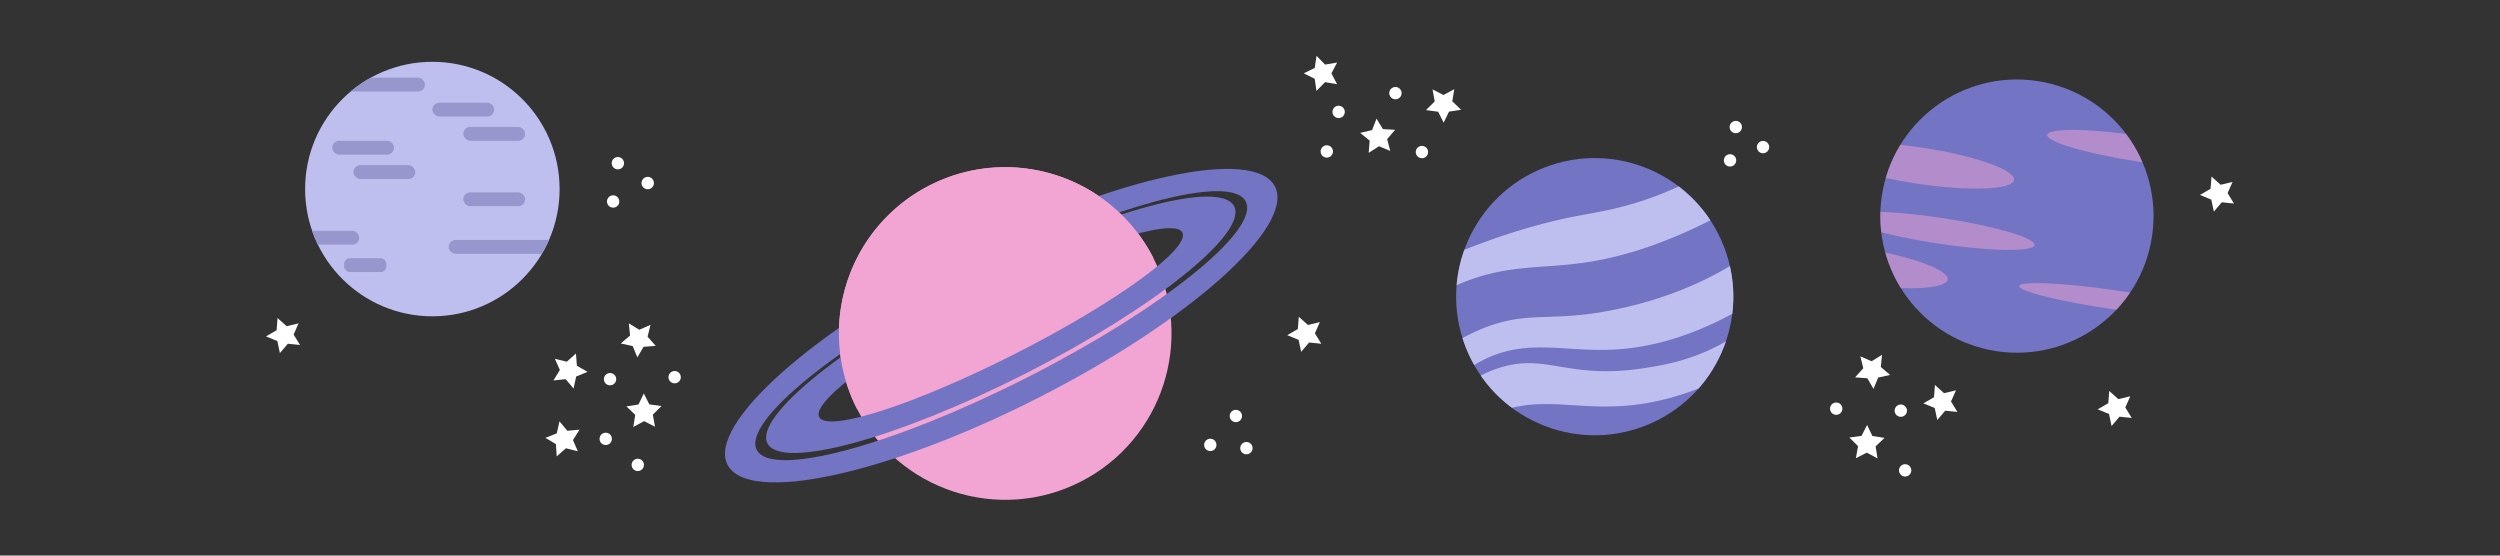 <svg xmlns="http://www.w3.org/2000/svg" xmlns:xlink="http://www.w3.org/1999/xlink" viewBox="0 0 900 200"><rect x="0" y="0" width="900" height="200" fill="#333333" stroke="none"/><defs><style>.cls-1{fill:none;}.cls-2{clip-path:url(#clip-path);}.cls-3{fill:#bfbfef;}.cls-4{fill:#9797ce;}.cls-5,.cls-9{fill:#f2a5d3;}.cls-6{fill:#7474c4;}.cls-7{clip-path:url(#clip-path-2);}.cls-8{clip-path:url(#clip-path-3);}.cls-9{opacity:0.5;}.cls-10{fill:#fff;}</style><clipPath id="clip-path"><circle class="cls-1" cx="155.65" cy="68.06" r="45.81"/></clipPath><clipPath id="clip-path-2"><circle class="cls-1" cx="574.1" cy="106.77" r="49.89" transform="translate(0.4 215.67) rotate(-21.28)"/></clipPath><clipPath id="clip-path-3"><circle class="cls-1" cx="726.09" cy="77.79" r="49.18" transform="translate(541.59 784.35) rotate(-81.48)"/></clipPath></defs><title>planet</title><g id="Layer_1" data-name="Layer 1"><g class="cls-2"><circle class="cls-3" cx="155.65" cy="68.06" r="45.81"/><rect class="cls-4" x="155.65" y="36.97" width="22.26" height="4.99" rx="2.5" ry="2.5"/><rect class="cls-4" x="119.6" y="50.68" width="22.26" height="4.99" rx="2.5" ry="2.5"/><rect class="cls-4" x="127.24" y="59.45" width="22.26" height="4.99" rx="2.5" ry="2.5"/><rect class="cls-4" x="161.51" y="86.38" width="44.68" height="4.99" rx="2.5" ry="2.5"/><rect class="cls-4" x="107.08" y="83.08" width="22.26" height="4.99" rx="2.5" ry="2.5"/><rect class="cls-4" x="123.88" y="92.95" width="15.2" height="4.99" rx="2.06" ry="2.06"/><rect class="cls-4" x="166.78" y="69.25" width="22.26" height="4.99" rx="2.5" ry="2.5"/><rect class="cls-4" x="166.78" y="45.69" width="22.26" height="4.99" rx="2.5" ry="2.5"/><rect class="cls-4" x="112.43" y="27.96" width="40.55" height="4.99" rx="2.5" ry="2.5"/></g><circle class="cls-5" cx="361.87" cy="120.04" r="59.86" transform="translate(-15.13 176.87) rotate(-26.92)"/><path class="cls-6" d="M369.2,134.47c-46.4,23.56-88,34.82-92.92,25.13S305,123,351.38,99.39s88-34.82,92.92-25.13S415.6,110.9,369.2,134.47Zm56.47-50.74C422.75,78,391.12,88.22,355,106.55s-63,37.85-60.1,43.58,34.54-4.49,70.64-22.82S428.57,89.46,425.66,83.73Z"/><path class="cls-6" d="M373.67,143.27c-54.44,27.65-104.48,38.41-111.78,24s30.91-48.44,85.35-76.08S451.72,52.81,459,67.18,428.1,115.62,373.67,143.27Zm74.8-70.73C443.25,62.27,399.62,74,351,98.65s-83.79,53-78.58,63.29,48.85-1.42,97.46-26.11S453.68,82.81,448.47,72.54Z"/><path class="cls-5" d="M308.49,147.14A59.86,59.86,0,0,1,415.24,92.93Z"/><g class="cls-7"><circle class="cls-6" cx="574.1" cy="106.77" r="49.89" transform="translate(0.4 215.67) rotate(-21.28)"/><path class="cls-3" d="M625.83,73.9c-23.18,13.18-40.69,18.21-52.88,20.24-17.39,2.91-29.17.61-46.62,7.7a82.74,82.74,0,0,0-20.87,12.36l-4.83-12.4c30.7-15.23,53-21.41,67.91-24.2,6.67-1.24,16.28-2.63,28.81-7.5A128,128,0,0,0,630,51.41Z"/><path class="cls-3" d="M636.13,105.45c-22.54,15-40.42,19.27-52.88,20.24-19.1,1.49-32.43-4.16-48.58,3.55a48.89,48.89,0,0,0-18.92,16.51l-4.83-12.4a70.26,70.26,0,0,1,24-15.55c16.53-6.25,24-1.34,48.64-6.81a136.37,136.37,0,0,0,31.13-10.78A119,119,0,0,0,640.28,83Z"/><path class="cls-3" d="M638,125.84c-22.54,15-40.42,19.27-52.88,20.24-19.1,1.49-32.43-4.16-48.58,3.55a48.89,48.89,0,0,0-18.92,16.51l-4.83-12.4c9.9-13.7,19.69-18.91,26.56-21.18,17.16-5.67,24.74,4.12,52,.06,7.35-1.09,19.92-3.11,32.6-11.35a63.4,63.4,0,0,0,18.21-17.92Z"/></g><g class="cls-8"><circle class="cls-6" cx="726.09" cy="77.79" r="49.18" transform="translate(541.59 784.35) rotate(-81.48)"/><path class="cls-9" d="M725.07,64.79c-.53,3.58-16.18,4.17-34.95,1.33s-33.56-8-33-11.62,16.18-4.17,34.95-1.33S725.6,61.21,725.07,64.79Z"/><path class="cls-9" d="M701.17,100.63c-.53,3.58-16.18,4.17-34.95,1.33s-33.56-8-33-11.62,16.18-4.17,34.95-1.33S701.7,97.05,701.17,100.63Z"/><path class="cls-9" d="M732.43,88.21c-.38,2.54-15.9,2.31-34.68-.53s-33.69-7.19-33.31-9.73,15.9-2.31,34.68.53S732.8,85.67,732.43,88.21Z"/><path class="cls-9" d="M805,58.8c-.38,2.54-15.9,2.31-34.68-.53S736.66,51.08,737,48.54s15.9-2.31,34.68.53S805.4,56.26,805,58.8Z"/><path class="cls-9" d="M794.92,112.8c-.29,1.88-15.75,1.21-34.53-1.51s-33.76-6.43-33.47-8.31,15.75-1.21,34.53,1.51S795.21,110.92,794.92,112.8Z"/></g><polygon class="cls-10" points="207.34 127.26 207.68 131.66 211.5 133.87 207.42 135.55 206.49 139.87 203.63 136.51 199.24 136.96 201.55 133.2 199.76 129.17 204.05 130.21 207.34 127.26"/><polygon class="cls-10" points="231.77 141.64 233.76 145.58 238.14 146.17 235.01 149.28 235.8 153.62 231.88 151.61 227.99 153.71 228.69 149.35 225.5 146.3 229.86 145.62 231.77 141.64"/><polygon class="cls-10" points="226.38 116.4 230.14 118.72 234.18 116.94 233.13 121.22 236.07 124.52 231.67 124.85 229.45 128.66 227.77 124.58 223.46 123.64 226.83 120.79 226.38 116.4"/><polygon class="cls-10" points="201.41 151.69 204.24 155.08 208.63 154.68 206.27 158.41 208.01 162.47 203.74 161.38 200.42 164.29 200.13 159.88 196.34 157.63 200.44 155.99 201.41 151.69"/><circle class="cls-10" cx="242.87" cy="135.78" r="2.22"/><circle class="cls-10" cx="219.62" cy="136.5" r="2.22"/><circle class="cls-10" cx="218.06" cy="157.99" r="2.22"/><circle class="cls-10" cx="229.6" cy="167.36" r="2.22"/><polygon class="cls-10" points="696.58 138.6 696.24 143 692.42 145.21 696.5 146.89 697.42 151.21 700.28 147.85 704.67 148.3 702.36 144.54 704.15 140.51 699.86 141.54 696.58 138.6"/><polygon class="cls-10" points="672.15 152.98 670.15 156.92 665.78 157.51 668.9 160.62 668.11 164.96 672.04 162.95 675.92 165.04 675.22 160.69 678.42 157.64 674.06 156.96 672.15 152.98"/><polygon class="cls-10" points="677.53 127.73 673.77 130.05 669.74 128.28 670.78 132.56 667.84 135.85 672.24 136.18 674.47 140 676.14 135.91 680.45 134.98 677.09 132.12 677.53 127.73"/><circle class="cls-10" cx="661.04" cy="147.12" r="2.22"/><circle class="cls-10" cx="684.29" cy="147.84" r="2.22"/><circle class="cls-10" cx="685.85" cy="169.33" r="2.22"/><polygon class="cls-10" points="502.25 46.73 499.37 50.08 500.5 54.34 496.43 52.64 492.72 55.03 493.08 50.63 489.66 47.84 493.95 46.83 495.55 42.71 497.84 46.48 502.25 46.73"/><polygon class="cls-10" points="523.53 32.11 522.82 36.47 526 39.52 521.64 40.19 519.72 44.16 517.74 40.23 513.36 39.63 516.5 36.52 515.72 32.18 519.64 34.2 523.53 32.11"/><polygon class="cls-10" points="481.37 22.51 479.31 26.41 481.36 30.32 477.01 29.57 473.93 32.73 473.3 28.36 469.35 26.4 473.31 24.45 473.95 20.09 477.02 23.25 481.37 22.51"/><circle class="cls-10" cx="511.9" cy="54.75" r="2.22" transform="translate(17.88 199.62) rotate(-22.45)"/><circle class="cls-10" cx="502.36" cy="33.54" r="2.22" transform="translate(25.26 194.37) rotate(-22.45)"/><circle class="cls-10" cx="481.91" cy="40.3" r="2.22" transform="translate(21.13 187.07) rotate(-22.45)"/><circle class="cls-10" cx="477.65" cy="54.54" r="2.22" transform="translate(15.37 186.52) rotate(-22.45)"/><circle class="cls-10" cx="444.91" cy="149.77" r="2.22" transform="translate(-23.48 181.24) rotate(-22.45)"/><circle class="cls-10" cx="435.71" cy="160.18" r="2.22" transform="translate(-28.15 178.51) rotate(-22.45)"/><circle class="cls-10" cx="448.71" cy="161.34" r="2.22" transform="translate(-27.61 183.57) rotate(-22.45)"/><circle class="cls-10" cx="222.41" cy="58.74" r="2.22" transform="translate(51.79 213.02) rotate(-56.91)"/><circle class="cls-10" cx="220.72" cy="72.53" r="2.22" transform="translate(39.46 217.86) rotate(-56.91)"/><circle class="cls-10" cx="232.09" cy="66.12" r="2.22" transform="matrix(0.55, -0.84, 0.84, 0.55, 49.99, 224.49)"/><circle class="cls-10" cx="624.84" cy="45.7" r="2.22" transform="translate(254.22 550.83) rotate(-57.91)"/><circle class="cls-10" cx="623.39" cy="59.52" r="2.22" transform="matrix(0.53, -0.85, 0.85, 0.53, 241.82, 556.07)"/><circle class="cls-10" cx="634.65" cy="52.92" r="2.22" transform="translate(252.7 562.52) rotate(-57.91)"/><polygon class="cls-10" points="759.33 140.75 758.99 145.15 755.17 147.36 759.25 149.04 760.17 153.36 763.03 150 767.42 150.46 765.11 146.69 766.9 142.66 762.61 143.69 759.33 140.75"/><polygon class="cls-10" points="99.92 114.49 99.58 118.89 95.76 121.1 99.84 122.78 100.76 127.1 103.63 123.74 108.01 124.19 105.7 120.44 107.49 116.4 103.2 117.44 99.92 114.49"/><polygon class="cls-10" points="467.57 114.04 467.23 118.44 463.41 120.66 467.49 122.34 468.42 126.66 471.28 123.3 475.67 123.75 473.36 119.99 475.15 115.96 470.86 116.99 467.57 114.04"/><polygon class="cls-10" points="796.15 63.57 795.8 67.97 791.99 70.18 796.07 71.87 796.99 76.18 799.85 72.82 804.24 73.28 801.93 69.52 803.72 65.48 799.43 66.52 796.15 63.57"/></g></svg>